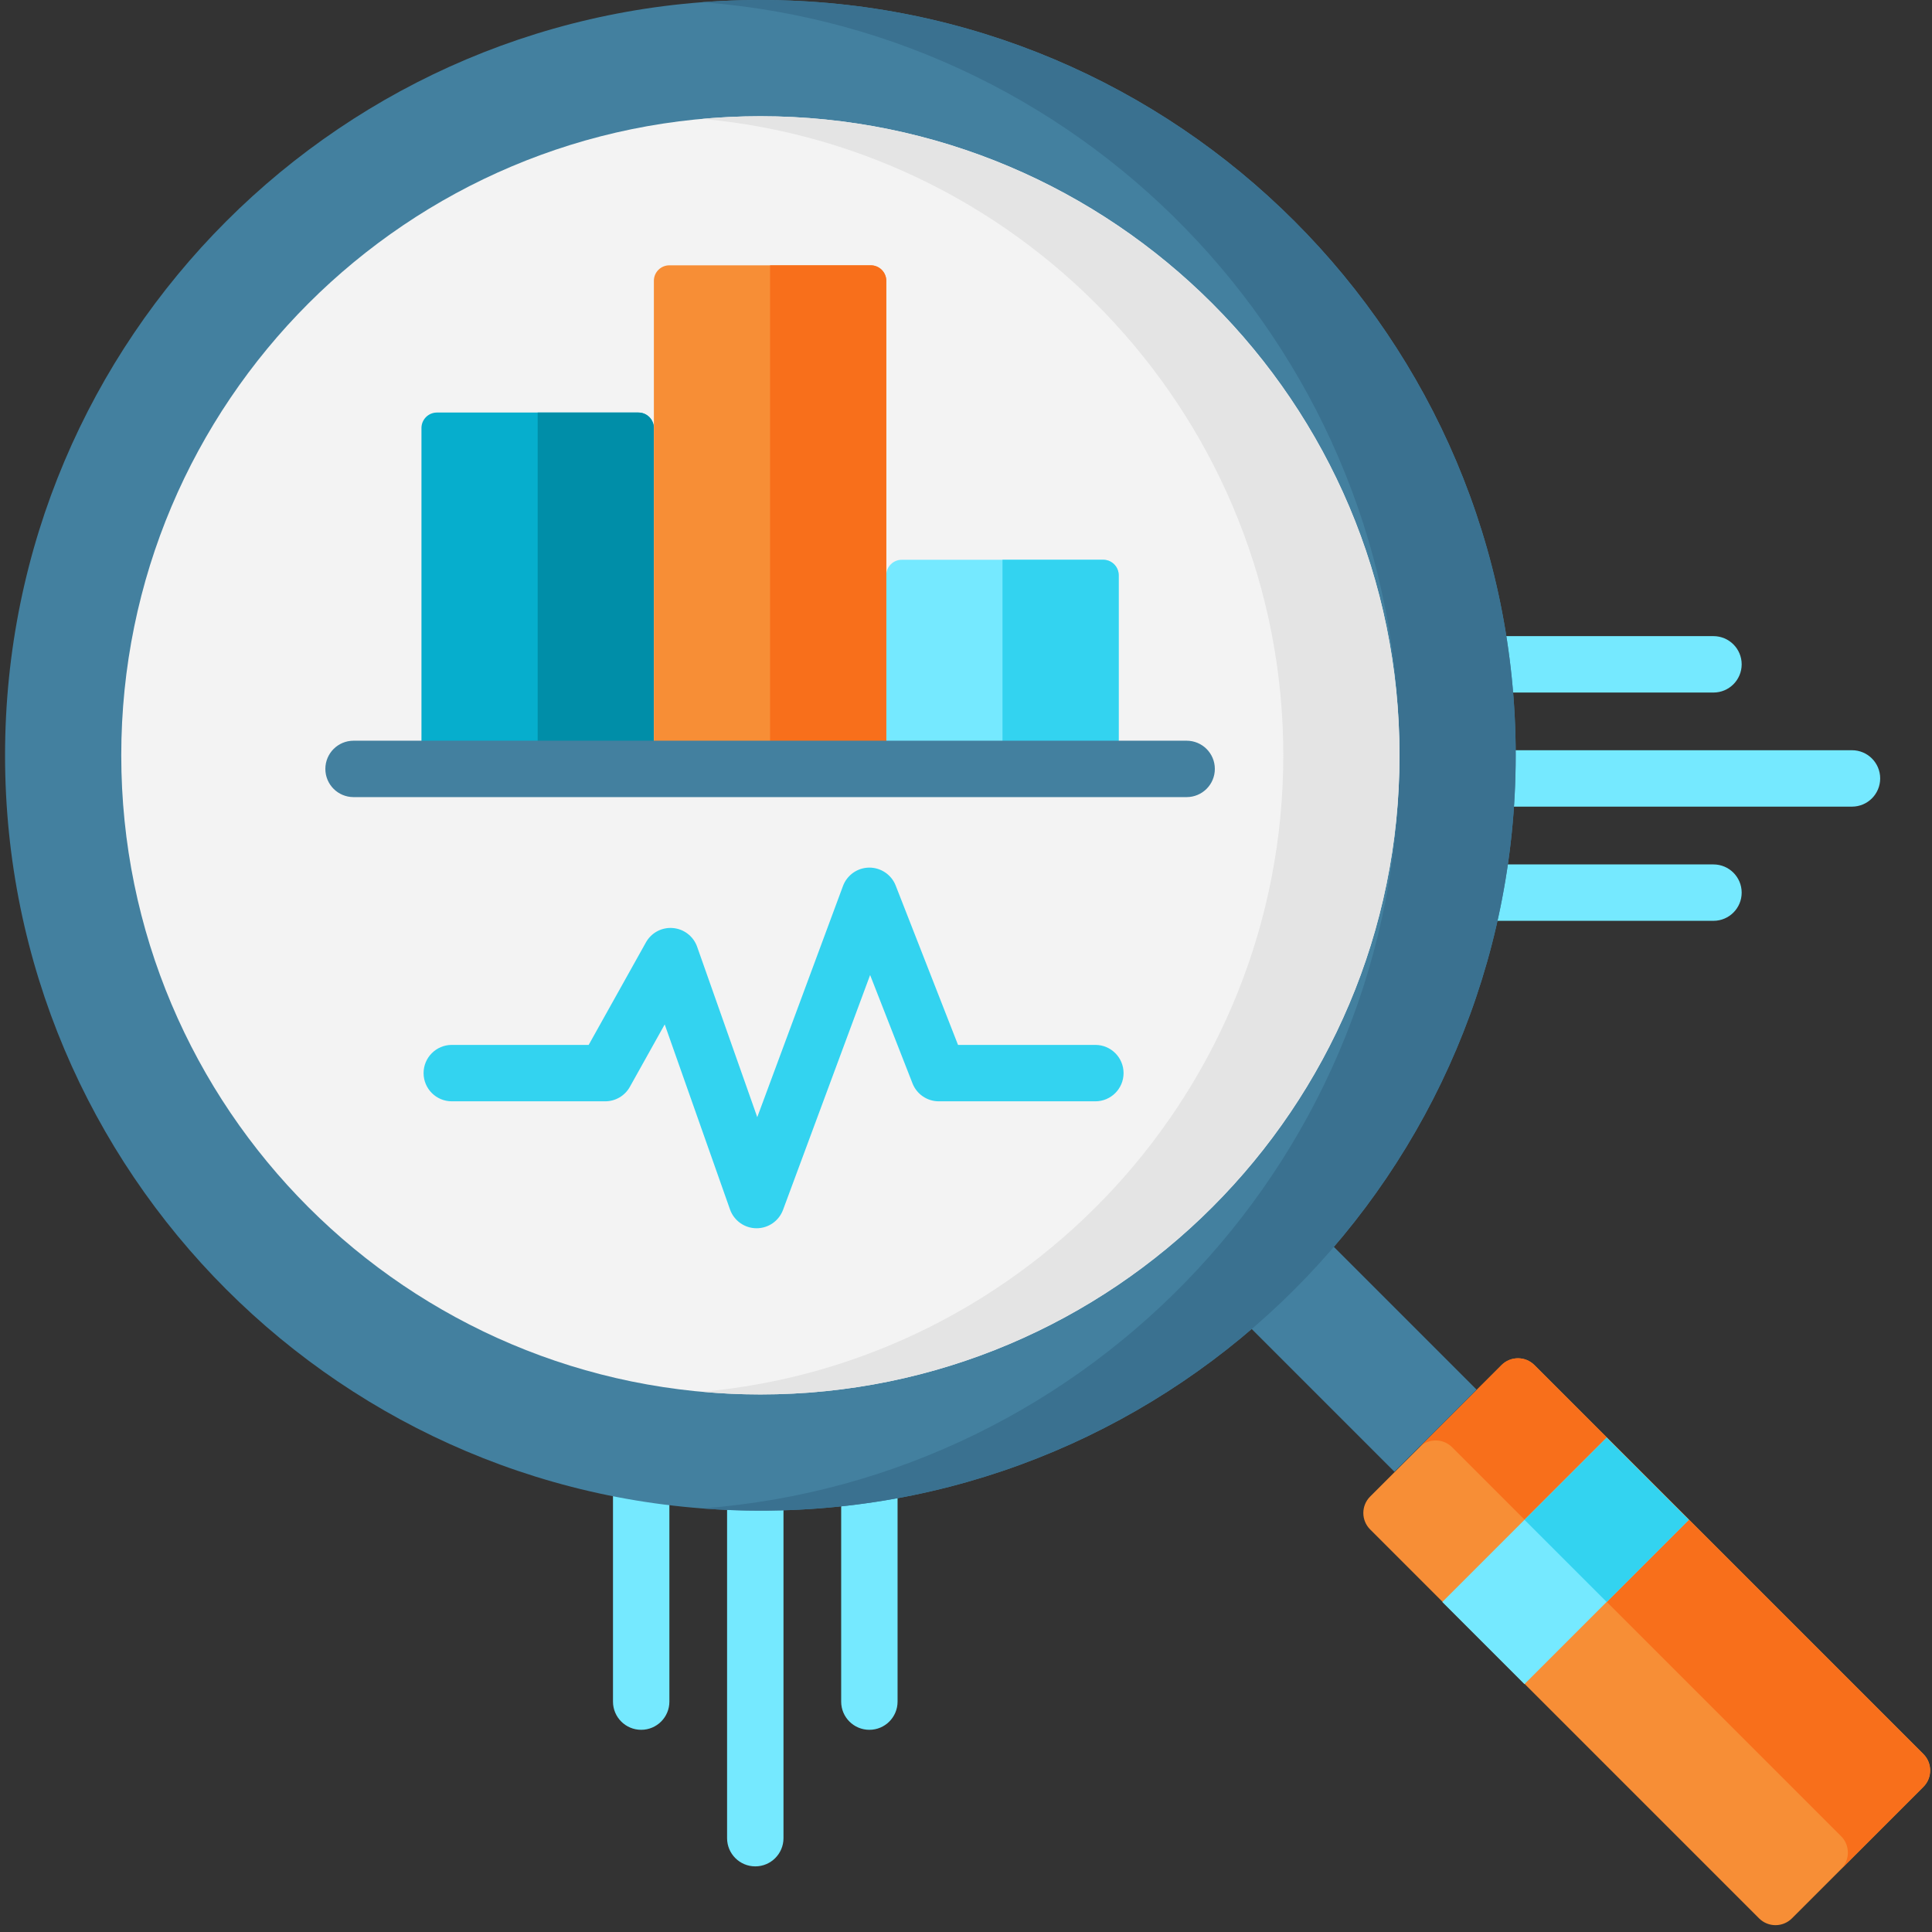 <svg width="164" height="164" viewBox="0 0 164 164" fill="none" xmlns="http://www.w3.org/2000/svg">
<rect x="0" y="0" width="164" height="164" fill="#333333" stroke="none"/>
<g clip-path="url(#clip0_32:741)">
<path d="M73.798 123.718C72.475 123.718 71.404 124.789 71.404 126.112V144.443C71.404 145.766 72.475 146.837 73.798 146.837C75.12 146.837 76.191 145.766 76.191 144.443V126.112C76.191 124.789 75.12 123.718 73.798 123.718Z" fill="#75E9FF"/>
<path d="M54.428 123.718C53.106 123.718 52.034 124.789 52.034 126.112V144.443C52.034 145.766 53.106 146.837 54.428 146.837C55.75 146.837 56.822 145.766 56.822 144.443V126.112C56.822 124.789 55.75 123.718 54.428 123.718Z" fill="#75E9FF"/>
<path d="M64.113 124.865C62.791 124.865 61.719 125.936 61.719 127.259V156.035C61.719 157.357 62.791 158.429 64.113 158.429C65.435 158.429 66.507 157.357 66.507 156.035V127.259C66.507 125.937 65.435 124.865 64.113 124.865Z" fill="#75E9FF"/>
<path d="M127.118 58.787H145.45C146.772 58.787 147.844 57.715 147.844 56.393C147.844 55.071 146.772 53.999 145.45 53.999H127.118C125.796 53.999 124.725 55.071 124.725 56.393C124.725 57.715 125.796 58.787 127.118 58.787Z" fill="#75E9FF"/>
<path d="M145.45 73.378H127.118C125.796 73.378 124.724 74.449 124.724 75.772C124.724 77.094 125.796 78.165 127.118 78.165H145.45C146.772 78.165 147.844 77.094 147.844 75.772C147.844 74.449 146.772 73.378 145.45 73.378Z" fill="#75E9FF"/>
<path d="M157.208 63.684H127.856C126.534 63.684 125.463 64.755 125.463 66.078C125.463 67.4 126.534 68.472 127.856 68.472H157.208C158.53 68.472 159.601 67.4 159.601 66.078C159.601 64.755 158.53 63.684 157.208 63.684Z" fill="#75E9FF"/>
<path d="M149.32 162.842L116.306 129.827C115.535 129.057 115.535 127.807 116.306 127.037L127.466 115.877C128.236 115.107 129.485 115.107 130.256 115.877L163.27 148.892C164.041 149.662 164.041 150.911 163.27 151.682L152.11 162.842C151.34 163.612 150.091 163.612 149.32 162.842Z" fill="#F78E36"/>
<path d="M127.451 115.877L120.476 122.852C121.247 122.082 122.496 122.082 123.266 122.852L156.281 155.867C157.052 156.638 157.052 157.887 156.281 158.657L163.256 151.682C164.027 150.912 164.027 149.663 163.256 148.892L130.241 115.877C129.471 115.107 128.221 115.107 127.451 115.877Z" fill="#F86F1B"/>
<path d="M103.171 109.734L110.145 102.761L125.345 117.961L118.371 124.935L103.171 109.734Z" fill="#4380A0"/>
<path d="M122.431 135.985L136.379 122.037L143.353 129.011L129.405 142.959L122.431 135.985Z" fill="#75E9FF"/>
<path d="M129.412 129.013L136.386 122.039L143.36 129.013L136.386 135.987L129.412 129.013Z" fill="#33D3F0"/>
<path d="M64.545 128.232C99.955 128.232 128.661 99.527 128.661 64.116C128.661 28.706 99.955 0 64.545 0C29.134 0 0.429 28.706 0.429 64.116C0.429 99.527 29.134 128.232 64.545 128.232Z" fill="#43809F"/>
<path d="M64.546 0C62.887 0 61.242 0.063 59.614 0.187C92.72 2.706 118.798 30.365 118.798 64.117C118.798 97.868 92.72 125.527 59.614 128.046C61.242 128.17 62.886 128.233 64.546 128.233C99.957 128.233 128.662 99.527 128.662 64.117C128.662 28.706 99.957 0 64.546 0V0Z" fill="#3A7190"/>
<path d="M64.546 118.369C94.508 118.369 118.798 94.08 118.798 64.117C118.798 34.154 94.508 9.865 64.546 9.865C34.583 9.865 10.293 34.154 10.293 64.117C10.293 94.08 34.583 118.369 64.546 118.369Z" fill="#F3F3F3"/>
<path d="M64.546 9.865C62.883 9.865 61.239 9.944 59.614 10.091C87.226 12.592 108.934 35.865 108.934 64.117C108.934 92.369 87.226 115.642 59.614 118.143C61.239 118.29 62.883 118.369 64.546 118.369C94.461 118.369 118.798 94.032 118.798 64.117C118.798 34.202 94.461 9.865 64.546 9.865Z" fill="#E4E4E4"/>
<path d="M55.504 65.269H35.776V36.334C35.776 35.608 36.365 35.019 37.091 35.019H54.189C54.915 35.019 55.504 35.608 55.504 36.334V65.269Z" fill="#06AECD"/>
<path d="M45.641 35.019V65.269H55.505V36.334C55.505 35.608 54.916 35.019 54.189 35.019H45.641Z" fill="#008EA8"/>
<path d="M94.961 65.272H75.233V48.832C75.233 48.105 75.822 47.517 76.548 47.517H93.646C94.372 47.517 94.961 48.105 94.961 48.832V65.272Z" fill="#75E9FF"/>
<path d="M85.098 47.517V65.272H94.962V48.832C94.962 48.105 94.373 47.517 93.646 47.517H85.098Z" fill="#33D3F0"/>
<path d="M75.233 65.266H55.505V23.837C55.505 23.111 56.093 22.522 56.82 22.522H73.917C74.644 22.522 75.233 23.111 75.233 23.837V65.266Z" fill="#F78E36"/>
<path d="M65.369 22.522V65.266H75.233V23.837C75.233 23.111 74.644 22.522 73.918 22.522H65.369Z" fill="#F86F1B"/>
<path d="M100.729 62.876H30.012C28.689 62.876 27.618 63.947 27.618 65.27C27.618 66.592 28.689 67.663 30.012 67.663H100.729C102.051 67.663 103.123 66.592 103.123 65.27C103.123 63.947 102.051 62.876 100.729 62.876Z" fill="#43809F"/>
<path d="M92.982 88.698H81.323L76.031 75.17C75.67 74.246 74.768 73.641 73.781 73.648C72.787 73.657 71.903 74.279 71.557 75.21L64.281 94.832L59.177 80.367C58.864 79.48 58.061 78.858 57.123 78.778C56.184 78.695 55.288 79.175 54.83 79.996L49.971 88.698H38.35C37.028 88.698 35.956 89.769 35.956 91.092C35.956 92.414 37.028 93.486 38.35 93.486H51.376C52.244 93.486 53.043 93.016 53.466 92.259L56.425 86.958L61.967 102.664C62.302 103.615 63.197 104.254 64.205 104.262H64.225C65.225 104.262 66.12 103.64 66.469 102.7L73.861 82.766L77.459 91.964C77.818 92.881 78.703 93.486 79.688 93.486H92.981C94.303 93.486 95.375 92.414 95.375 91.092C95.375 89.769 94.304 88.698 92.982 88.698Z" fill="#33D3F0"/>
</g>
<defs>
<clipPath id="clip0_32:741">
<rect width="163.414" height="163.414" fill="white" transform="translate(0.429)"/>
</clipPath>
</defs>
</svg>
